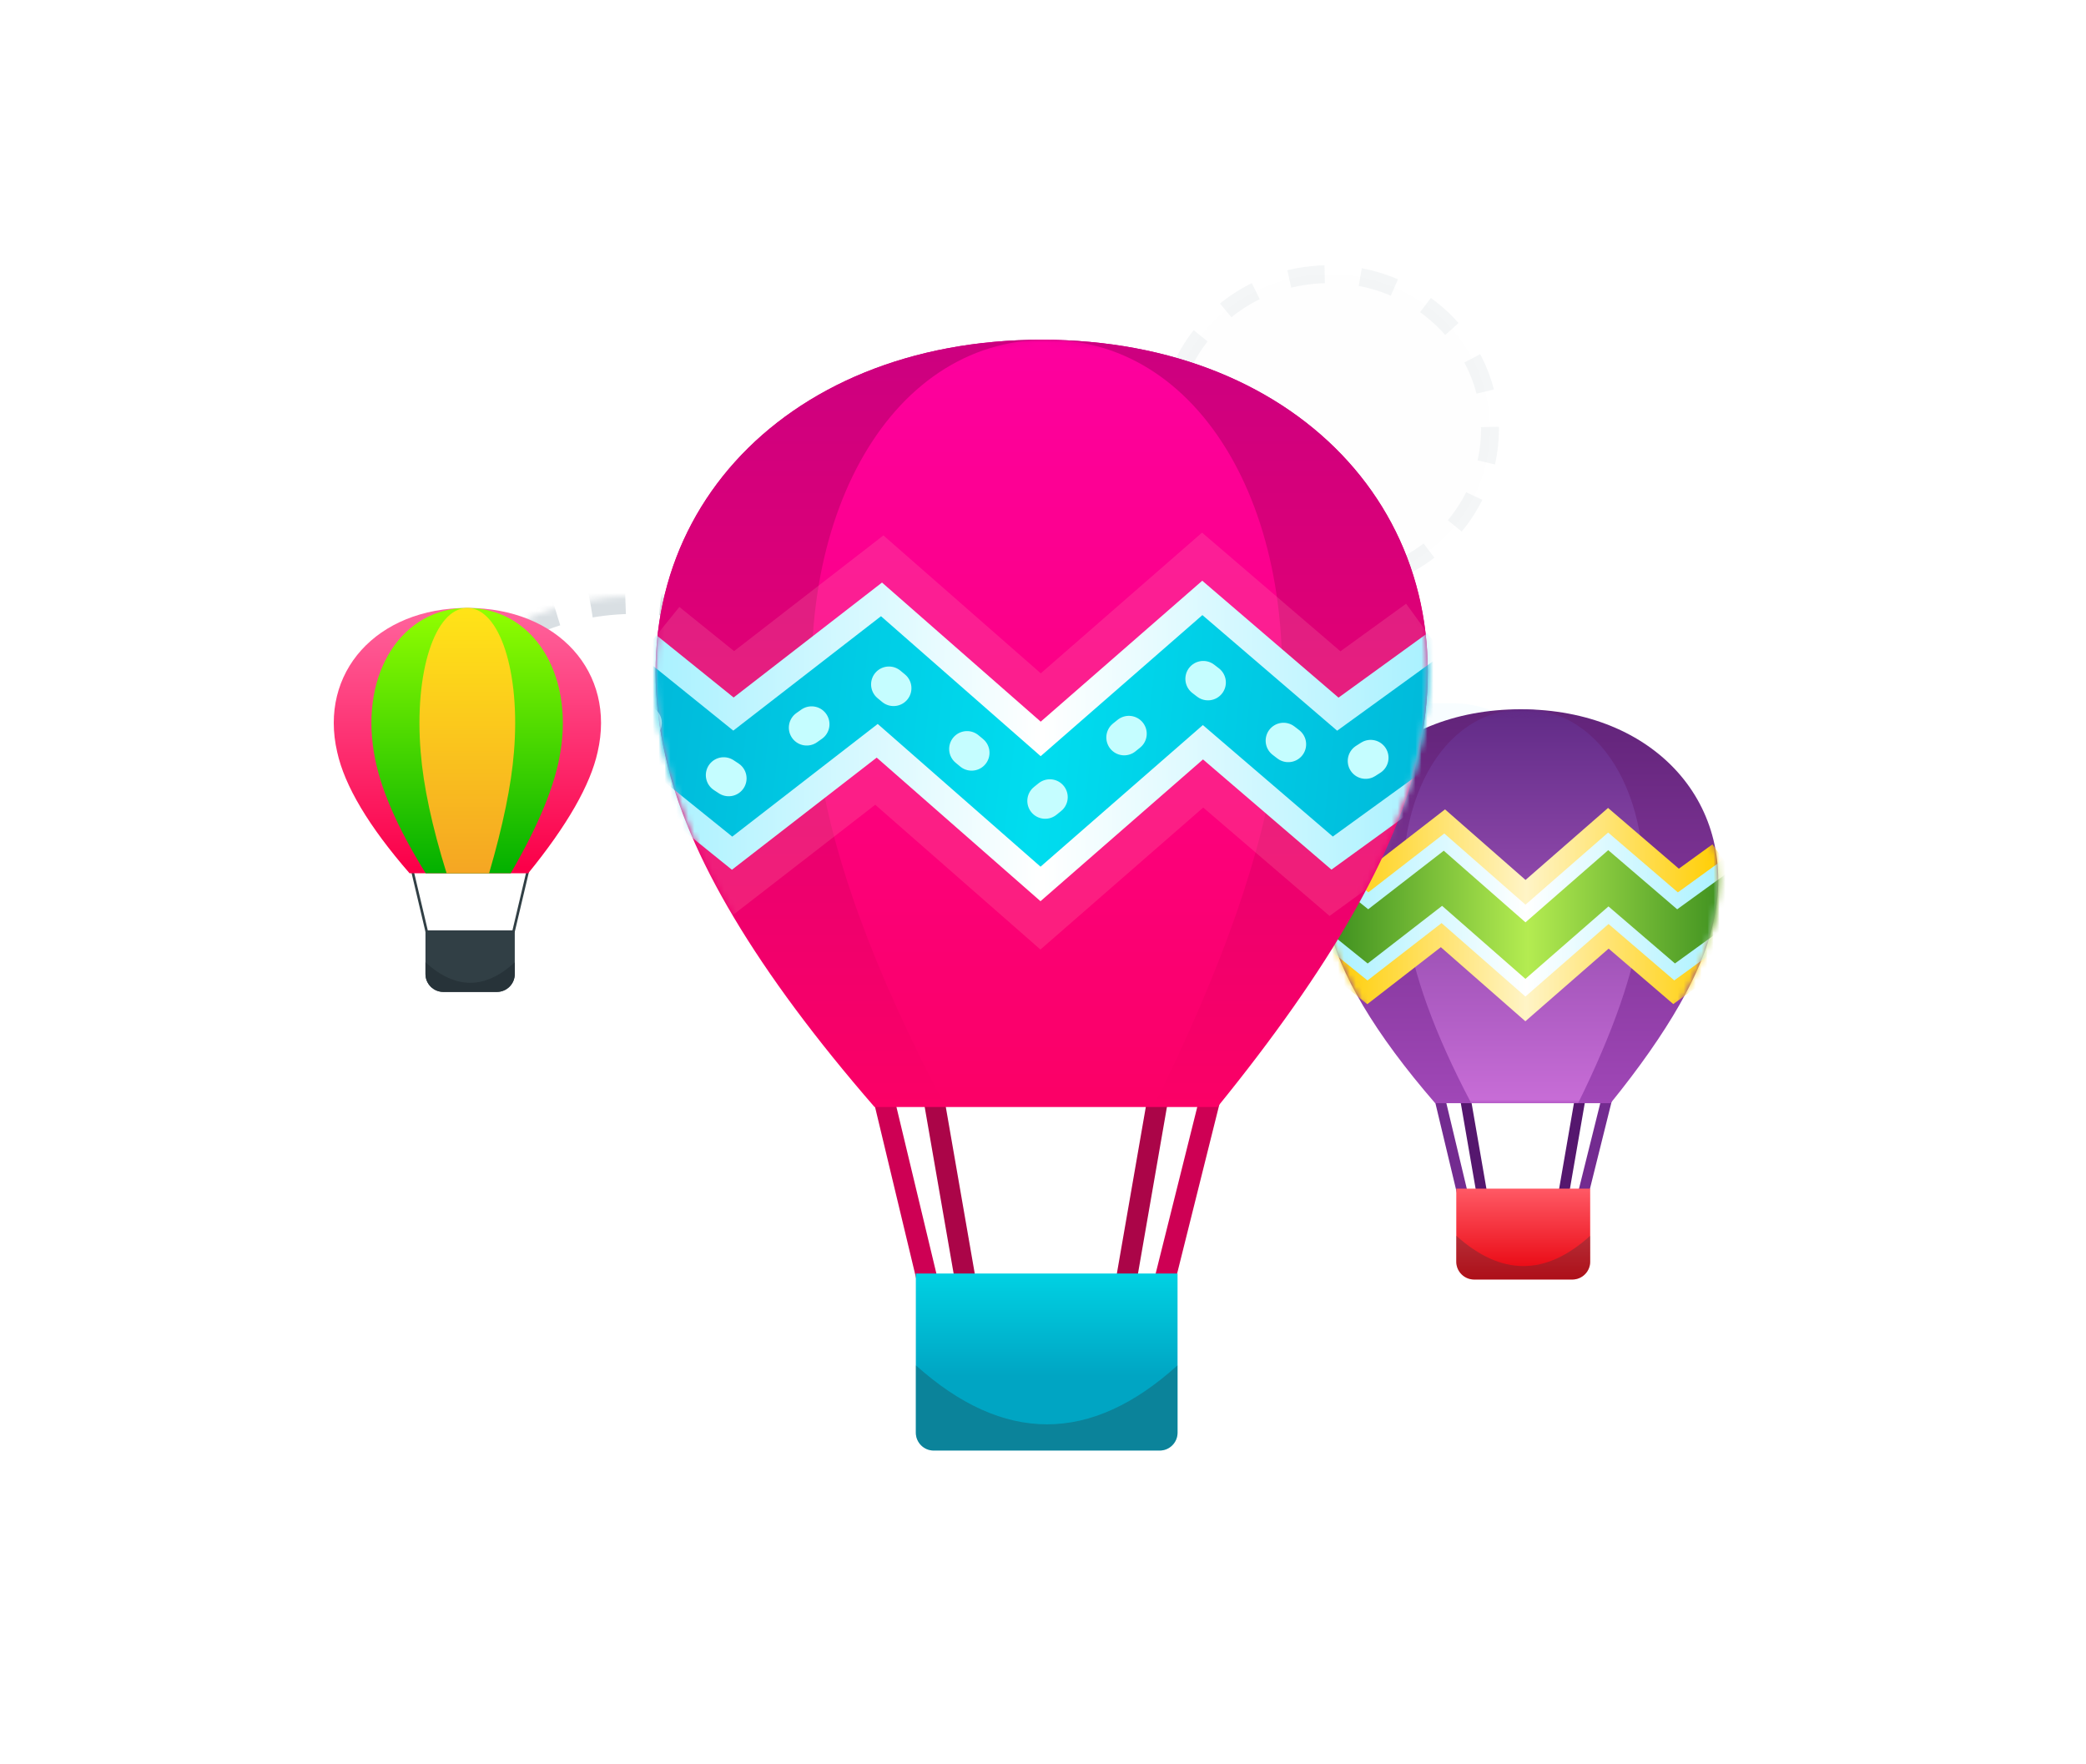 <svg xmlns="http://www.w3.org/2000/svg" xmlns:xlink="http://www.w3.org/1999/xlink" width="350" height="296" viewBox="0 0 350 296">
  <defs>
    <path id="img-balloons-a" d="M211.5,107 C235.524,107 255,88.42 255,65.5 C255,42.58 235.524,24 211.5,24 C187.476,24 168,42.58 168,65.5 C168,88.42 187.476,107 211.5,107 Z"/>
    <mask id="img-balloons-f" width="87" height="83" x="0" y="0" fill="#fff">
      <use xlink:href="#img-balloons-a"/>
    </mask>
    <path id="img-balloons-b" d="M68.5,135 C91.972,135 111,116.868 111,94.5 C111,72.132 91.972,54 68.5,54 C45.028,54 26,72.132 26,94.5 C26,116.868 45.028,135 68.5,135 Z"/>
    <mask id="img-balloons-g" width="85" height="81" x="0" y="0" fill="#fff">
      <use xlink:href="#img-balloons-b"/>
    </mask>
    <filter id="img-balloons-h" width="141.1%" height="250%" x="-20.5%" y="-75%" filterUnits="objectBoundingBox">
      <feGaussianBlur in="SourceGraphic" stdDeviation="10"/>
    </filter>
    <path id="img-balloons-c" d="M198.718,167 C194.998,174.693 187.119,180 178,180 L53,180 C43.881,180 36.002,174.693 32.282,167 L30,167 C13.431,167 2.02906125e-15,153.569 0,137 C-2.02906125e-15,120.431 13.431,107 30,107 L244,107 C260.569,107 274,120.431 274,137 C274,153.569 260.569,167 244,167 L198.718,167 Z"/>
    <mask id="img-balloons-i" width="274" height="73" x="0" y="0" fill="#fff">
      <use xlink:href="#img-balloons-c"/>
    </mask>
    <path id="img-balloons-d" d="M84.5,95 L223.5,95 C240.897,95 255,109.103 255,126.5 L255,126.5 C255,143.897 240.897,158 223.5,158 L84.5,158 C67.103,158 53,143.897 53,126.5 L53,126.5 C53,109.103 67.103,95 84.5,95 Z"/>
    <mask id="img-balloons-j" width="202" height="63" x="0" y="0" fill="#fff">
      <use xlink:href="#img-balloons-d"/>
    </mask>
    <path id="img-balloons-e" d="M159,56 L220,56 C227.18,56 233,61.82 233,69 L233,69 C233,76.18 227.18,82 220,82 L159,82 C151.82,82 146,76.18 146,69 L146,69 C146,61.82 151.82,56 159,56 Z"/>
    <mask id="img-balloons-k" width="87" height="26" x="0" y="0" fill="#fff">
      <use xlink:href="#img-balloons-e"/>
    </mask>
    <linearGradient id="img-balloons-l" x1="50%" x2="50%" y1="0%" y2="100%">
      <stop offset="0%" stop-color="#FF5965"/>
      <stop offset="100%" stop-color="#E7000A"/>
    </linearGradient>
    <linearGradient id="img-balloons-n" x1="50%" x2="50%" y1="1.073%" y2="99.914%">
      <stop offset="0%" stop-color="#62247A"/>
      <stop offset="99.914%" stop-color="#A047B7"/>
    </linearGradient>
    <path id="img-balloons-m" d="M57.232,66.089 C66.908,54.147 72.645,44.085 74.442,35.902 C79.023,16.074 64.677,0 42.145,0 C19.613,0 5.269,16.074 9.853,35.902 C11.706,44.344 17.688,54.407 27.798,66.089 C47.518,66.089 57.33,66.089 57.232,66.089 Z"/>
    <linearGradient id="img-balloons-o" x1="50%" x2="50%" y1="0%" y2="100%">
      <stop offset="0%" stop-color="#612B87"/>
      <stop offset="100%" stop-color="#C86DD7"/>
    </linearGradient>
    <linearGradient id="img-balloons-q" x1="89.42%" x2="11.215%" y1="50.051%" y2="50.001%">
      <stop offset="0%" stop-color="#FFCD00"/>
      <stop offset="49.876%" stop-color="#FFF4C6"/>
      <stop offset="100%" stop-color="#FFCD00"/>
    </linearGradient>
    <linearGradient id="img-balloons-r" x1="94.855%" x2="5.593%" y1="50%" y2="50%">
      <stop offset="0%" stop-color="#A2F0FF"/>
      <stop offset="49.876%" stop-color="#FFF"/>
      <stop offset="100%" stop-color="#A2F0FF"/>
    </linearGradient>
    <linearGradient id="img-balloons-s" x1="91.71%" x2="9.974%" y1="50%" y2="50%">
      <stop offset="0%" stop-color="#429321"/>
      <stop offset="50.345%" stop-color="#B4EC51"/>
      <stop offset="100%" stop-color="#429321"/>
    </linearGradient>
    <linearGradient id="img-balloons-t" x1="50%" x2="50%" y1="0%" y2="97.871%">
      <stop offset="0%" stop-color="#FF649D"/>
      <stop offset="100%" stop-color="#FB0049"/>
    </linearGradient>
    <linearGradient id="img-balloons-u" x1="50%" x2="50%" y1="0%" y2="100%">
      <stop offset="0%" stop-color="#92FF00"/>
      <stop offset="100%" stop-color="#02B000"/>
    </linearGradient>
    <linearGradient id="img-balloons-v" x1="50%" x2="50%" y1="0%" y2="100%">
      <stop offset="0%" stop-color="#FFE417"/>
      <stop offset="100%" stop-color="#F5A623"/>
    </linearGradient>
    <linearGradient id="img-balloons-w" x1="50%" x2="50%" y1="0%" y2="57.987%">
      <stop offset="0%" stop-color="#00D1E3"/>
      <stop offset="100%" stop-color="#00A5C3"/>
    </linearGradient>
    <linearGradient id="img-balloons-x" x1="50%" x2="50%" y1="0%" y2="100%">
      <stop offset="0%" stop-color="#CC0080"/>
      <stop offset="100%" stop-color="#FB0066"/>
    </linearGradient>
    <path id="img-balloons-y" d="M94.262,128.411 C113.174,105.208 124.385,85.656 127.896,69.757 C136.85,31.231 108.814,0 64.778,0 C20.742,0 -7.291,31.231 1.666,69.757 C5.288,86.161 16.979,105.712 36.738,128.411 C75.279,128.411 94.454,128.411 94.262,128.411 Z"/>
    <linearGradient id="img-balloons-z" x1="50%" x2="50%" y1="0%" y2="100%">
      <stop offset="0%" stop-color="#FD009F"/>
      <stop offset="100%" stop-color="#FB0066"/>
    </linearGradient>
    <linearGradient id="img-balloons-B" x1="94.571%" x2="5.647%" y1="40.262%" y2="37.528%">
      <stop offset="0%" stop-color="#00B9DA"/>
      <stop offset="49.337%" stop-color="#00DDEF"/>
      <stop offset="100%" stop-color="#00B9DA"/>
    </linearGradient>
  </defs>
  <g fill="none" fill-rule="evenodd">
    <g transform="translate(38 46)">
      <use fill="#FFF" stroke="#416072" stroke-dasharray="6" stroke-opacity=".203" stroke-width="6" mask="url(#img-balloons-f)" xlink:href="#img-balloons-a"/>
      <path fill="#416072" fill-opacity=".12" stroke="#416072" stroke-dasharray="6" stroke-width="3" d="M185,52 C199.912,52 212,40.359 212,26 C212,11.641 199.912,0 185,0 C170.088,0 158,11.641 158,26 C158,40.359 170.088,52 185,52 Z" opacity=".055"/>
      <use fill="#FFF" stroke="#416072" stroke-dasharray="6" stroke-opacity=".203" stroke-width="6" mask="url(#img-balloons-g)" xlink:href="#img-balloons-b"/>
      <rect width="146" height="40" x="80" y="72" fill="#00D8FF" filter="url(#img-balloons-h)" opacity=".161" rx="20"/>
      <use fill="#FFF" fill-opacity=".5" stroke="#416072" stroke-dasharray="6" stroke-opacity=".203" stroke-width="6" mask="url(#img-balloons-i)" xlink:href="#img-balloons-c"/>
      <use fill="#FFF" stroke="#416072" stroke-dasharray="6" stroke-opacity=".4" stroke-width="6" mask="url(#img-balloons-j)" xlink:href="#img-balloons-d"/>
      <use fill="#FFF" stroke="#416072" stroke-dasharray="6" stroke-opacity=".203" stroke-width="6" mask="url(#img-balloons-k)" xlink:href="#img-balloons-e"/>
    </g>
    <g transform="translate(213 119)">
      <g transform="translate(9)">
        <g fill-rule="nonzero" transform="translate(16.973 60.112)">
          <polygon fill="#732B90" points="2.447 25.306 .71 24.887 6.486 .713 8.224 1.131" transform="matrix(-1 0 0 1 8.933 0)"/>
          <polygon fill="#732B90" points="26.557 25.312 24.823 24.877 30.617 1.604 32.35 2.039"/>
          <polygon fill="#55176E" points="23.507 25.711 21.747 25.403 25.626 3 27.387 3.307"/>
          <polygon fill="#55176E" points="7.427 25.711 5.667 25.403 9.546 3 11.307 3.307" transform="matrix(-1 0 0 1 16.973 0)"/>
        </g>
        <g transform="translate(22.333 79.85)">
          <path fill="url(#img-balloons-l)" d="M0.009,0.576 L22.477,0.576 L22.477,12.826 C22.477,14.483 21.134,15.826 19.477,15.826 L3.009,15.826 C1.352,15.826 0.009,14.483 0.009,12.826 L0.009,0.576 Z"/>
          <path fill="#273339" d="M0.009,8.485 C3.776,11.873 7.53,13.568 11.271,13.568 C15.013,13.568 18.748,11.873 22.477,8.485 L22.477,12.826 C22.477,14.483 21.134,15.826 19.477,15.826 L3.009,15.826 C1.352,15.826 0.009,14.483 0.009,12.826 L0.009,8.485 Z" opacity=".3"/>
        </g>
      </g>
      <mask id="img-balloons-p" fill="#fff">
        <use xlink:href="#img-balloons-m"/>
      </mask>
      <use fill="url(#img-balloons-n)" xlink:href="#img-balloons-m"/>
      <path fill="url(#img-balloons-o)" d="M51.783,66.089 C57.678,54.147 61.173,44.085 62.268,35.902 C65.059,16.074 56.319,0 42.592,0 C28.866,0 20.127,16.074 22.919,35.902 C24.048,44.344 27.693,54.407 33.852,66.089 C45.866,66.089 51.843,66.089 51.783,66.089 Z" mask="url(#img-balloons-p)"/>
      <polygon fill="url(#img-balloons-q)" fill-rule="nonzero" points="28.751 39.917 16.407 49.478 .707 36.817 11.933 22.94 16.631 26.728 29.454 16.797 42.961 28.635 56.808 16.556 68.687 26.745 74.327 22.66 84.82 37.097 67.753 49.461 56.906 40.157 42.933 52.346" mask="url(#img-balloons-p)"/>
      <polygon fill="url(#img-balloons-r)" fill-rule="nonzero" points="16.446 45.497 2.671 34.388 9.969 25.368 16.592 30.71 29.331 20.843 42.956 32.784 56.825 20.686 68.524 30.721 76.163 25.186 82.984 34.571 67.916 45.486 56.889 36.027 42.938 48.197 28.874 35.871" mask="url(#img-balloons-p)"/>
      <polygon fill="url(#img-balloons-s)" fill-rule="nonzero" points="28.962 32.981 16.474 42.653 4.075 32.654 8.565 27.103 16.564 33.553 29.243 23.733 42.952 35.748 56.837 23.637 68.407 33.56 77.475 26.991 81.672 32.766 68.033 42.646 56.877 33.077 42.941 45.233" mask="url(#img-balloons-p)"/>
    </g>
    <g transform="translate(56 102)">
      <g transform="translate(13 44)">
        <path fill="#313F45" fill-rule="nonzero" d="M0.006,0.264 L2.394,10.367 C2.421,10.482 2.538,10.554 2.655,10.527 C2.772,10.5 2.844,10.384 2.817,10.269 L0.429,0.166 C0.401,0.05 0.284,-0.021 0.168,0.006 C0.051,0.033 -0.022,0.148 0.006,0.264 Z"/>
        <path fill="#313F45" fill-rule="nonzero" d="M16.941,0.264 L19.33,10.367 C19.357,10.482 19.474,10.554 19.591,10.527 C19.708,10.5 19.78,10.384 19.753,10.269 L17.364,0.166 C17.337,0.05 17.22,-0.021 17.103,0.006 C16.987,0.033 16.914,0.148 16.941,0.264 Z" transform="matrix(-1 0 0 1 36.694 0)"/>
        <path fill="#313F45" d="M2.388,10.103 L17.37,10.103 L17.37,17.421 C17.37,19.077 16.027,20.421 14.37,20.421 L5.388,20.421 C3.732,20.421 2.388,19.077 2.388,17.421 L2.388,10.103 Z"/>
        <path fill="#273339" d="M2.388,15.454 C4.9,17.746 7.404,18.893 9.898,18.893 C12.393,18.893 14.884,17.746 17.37,15.454 L17.37,17.421 C17.37,19.077 16.027,20.421 14.37,20.421 L5.388,20.421 C3.732,20.421 2.388,19.077 2.388,17.421 L2.388,15.454 Z"/>
      </g>
      <path fill="url(#img-balloons-t)" d="M32.627,44.515 C39.174,36.472 43.054,29.694 44.27,24.182 C47.369,10.827 37.664,0 22.422,0 C7.179,0 -2.524,10.827 0.577,24.182 C1.83,29.869 5.877,36.646 12.716,44.515 C26.057,44.515 32.694,44.515 32.627,44.515 Z"/>
      <path fill="url(#img-balloons-u)" d="M29.687,44.515 C34.376,36.472 37.155,29.694 38.026,24.182 C40.246,10.827 33.295,0 22.378,0 C11.46,0 4.51,10.827 6.731,24.182 C7.629,29.869 10.527,36.646 15.426,44.515 C24.981,44.515 29.735,44.515 29.687,44.515 Z"/>
      <path fill="url(#img-balloons-v)" d="M26.063,44.515 C28.408,36.472 29.797,29.694 30.233,24.182 C31.343,10.827 27.867,0 22.408,0 C16.95,0 13.475,10.827 14.585,24.182 C15.034,29.869 16.483,36.646 18.933,44.515 C23.71,44.515 26.087,44.515 26.063,44.515 Z"/>
    </g>
    <g transform="translate(110 57)">
      <g fill-rule="nonzero" transform="translate(33.838 117.755)">
        <polygon fill="#CE0054" points="4.116 48.632 .721 47.816 12.011 .726 15.407 1.542" transform="matrix(-1 0 0 1 16.128 0)"/>
        <polygon fill="#CE0054" points="51.236 48.644 47.848 47.797 59.17 2.462 62.558 3.309"/>
        <polygon fill="#AB0548" points="45.276 49.42 41.835 48.821 49.417 5.181 52.857 5.78"/>
        <polygon fill="#AB0548" points="13.849 49.42 10.409 48.821 17.991 5.181 21.431 5.78" transform="matrix(-1 0 0 1 31.84 0)"/>
      </g>
      <g transform="translate(43.647 156.487)">
        <path fill="url(#img-balloons-w)" d="M0.017,0.178 L43.928,0.178 L43.928,26.883 C43.928,28.539 42.585,29.883 40.928,29.883 L3.017,29.883 C1.36,29.883 0.017,28.539 0.017,26.883 L0.017,0.178 Z"/>
        <path fill="#273339" d="M0.017,15.583 C7.379,22.184 14.716,25.484 22.028,25.484 C29.34,25.484 36.64,22.184 43.928,15.583 L43.928,26.883 C43.928,28.539 42.585,29.883 40.928,29.883 L3.017,29.883 C1.36,29.883 0.017,28.539 0.017,26.883 L0.017,15.583 Z" opacity=".3"/>
      </g>
      <path fill="url(#img-balloons-x)" d="M94.262,128.737 C113.174,105.474 124.385,85.874 127.896,69.934 C136.85,31.311 108.814,0 64.778,0 C20.742,0 -7.291,31.311 1.666,69.934 C5.288,86.379 16.979,105.98 36.738,128.737 C75.279,128.737 94.454,128.737 94.262,128.737 Z"/>
      <g>
        <mask id="img-balloons-A" fill="#fff">
          <use xlink:href="#img-balloons-y"/>
        </mask>
        <use fill="url(#img-balloons-x)" xlink:href="#img-balloons-y"/>
        <path fill="url(#img-balloons-z)" d="M83.614,128.518 C95.135,105.296 101.965,85.728 104.105,69.816 C109.559,31.258 92.479,0 65.652,0 C38.824,0 21.746,31.258 27.203,69.816 C29.41,86.233 36.532,105.8 48.57,128.518 C72.049,128.518 83.731,128.518 83.614,128.518 Z" mask="url(#img-balloons-A)"/>
        <polygon fill="#FFBCBC" fill-rule="nonzero" points="36.855 78.02 12.731 96.707 -17.954 71.96 3.987 44.837 13.168 52.242 38.229 32.83 64.626 55.968 91.687 32.36 114.904 52.275 125.926 44.289 146.433 72.508 113.079 96.674 91.88 78.489 64.571 102.313" mask="url(#img-balloons-A)" opacity=".4"/>
        <polygon fill="url(#img-balloons-r)" fill-rule="nonzero" points="12.807 88.925 -14.114 67.213 .147 49.584 13.091 60.023 37.988 40.738 64.616 64.078 91.721 40.432 114.584 60.045 129.515 49.228 142.844 67.57 113.398 88.904 91.846 70.417 64.58 94.203 37.096 70.111" mask="url(#img-balloons-A)"/>
        <polygon fill="url(#img-balloons-B)" fill-rule="nonzero" points="37.267 64.463 12.862 83.367 -11.372 63.823 -2.595 52.974 13.037 65.581 37.817 46.387 64.609 69.871 91.745 46.199 114.356 65.595 132.078 52.755 140.281 64.042 113.626 83.354 91.822 64.65 64.587 88.41" mask="url(#img-balloons-A)"/>
        <path stroke="#C5FDFF" stroke-dasharray="1 16" stroke-linecap="round" stroke-width="6" d="M-2.803,63.747 L12.79,73.938 L37.546,56.494 L64.058,78.425 L91.371,56.494 L114.028,73.938 L129.956,63.747" mask="url(#img-balloons-A)"/>
      </g>
    </g>
  </g>
</svg>
